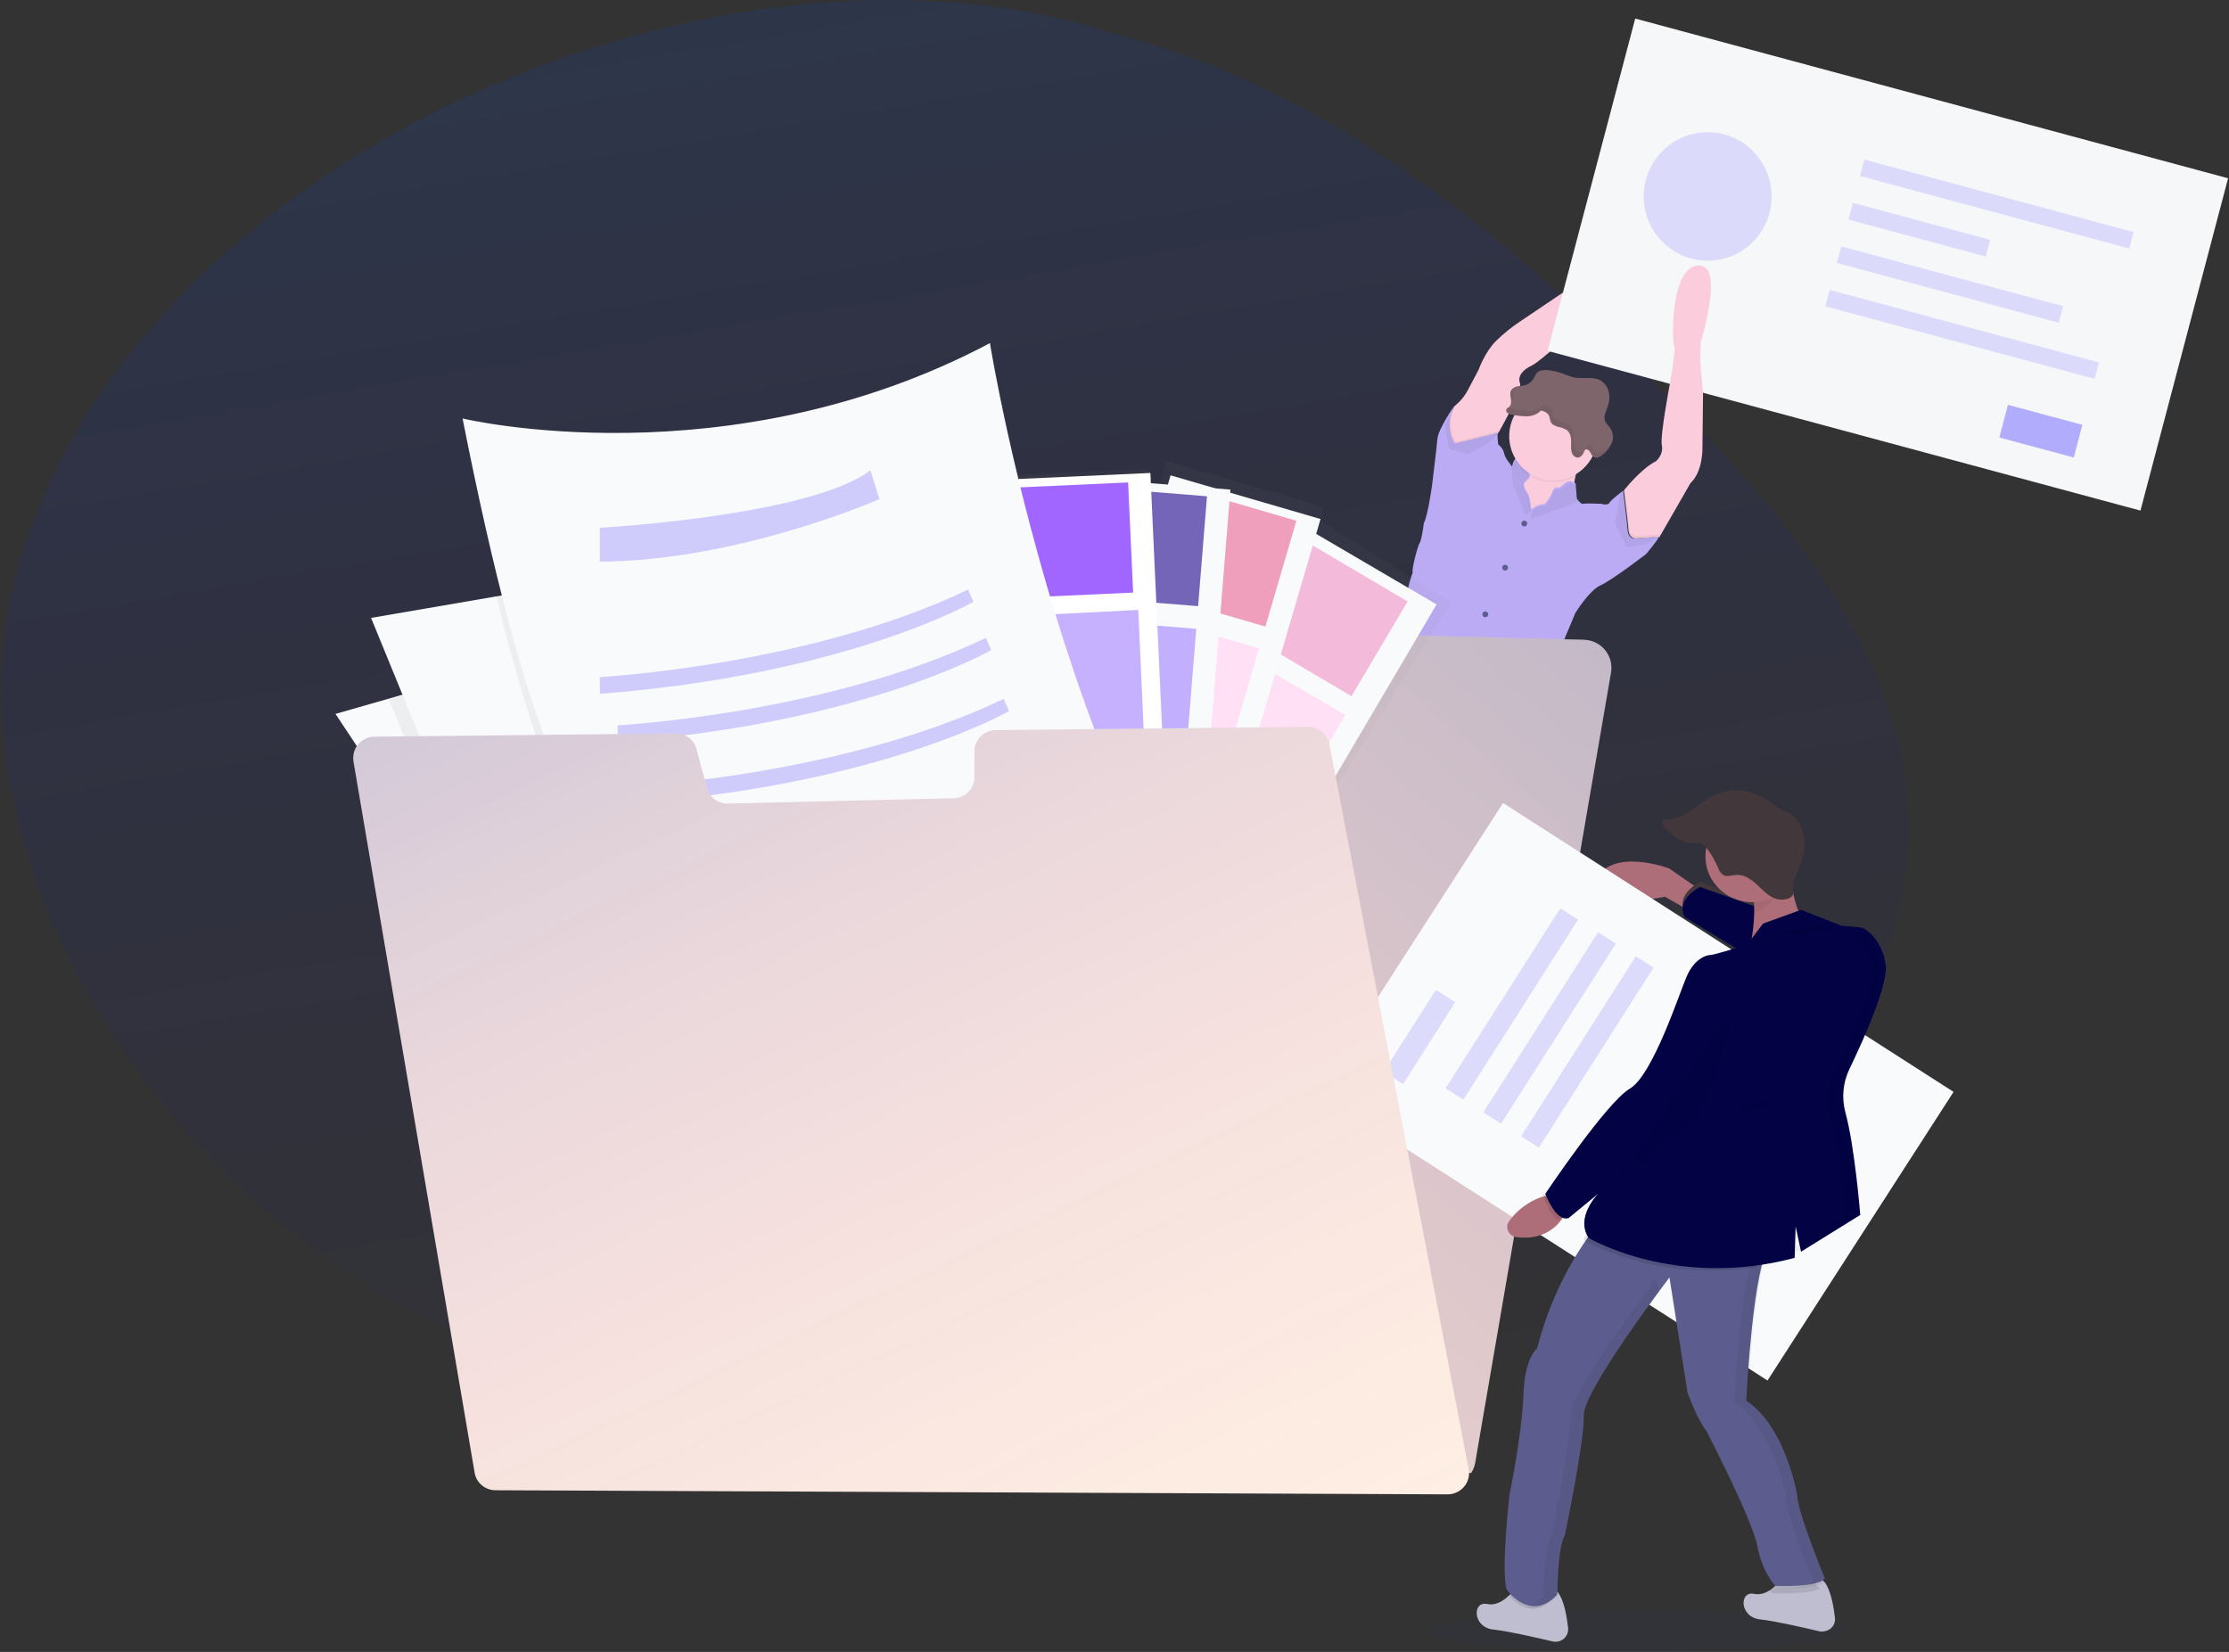 <?xml version="1.0" encoding="UTF-8"?>
<svg width="877px" height="650px" viewBox="0 0 877 650" version="1.1" xmlns="http://www.w3.org/2000/svg" xmlns:xlink="http://www.w3.org/1999/xlink">
    <rect x="0" y="0" width="877" height="650" fill="#333333" stroke="none"/>
    <!-- Generator: Sketch 52.5 (67469) - http://www.bohemiancoding.com/sketch -->
    <title>Illustration</title>
    <desc>Created with Sketch.</desc>
    <defs>
        <linearGradient x1="39.106%" y1="-0.231%" x2="60.338%" y2="100.511%" id="linearGradient-1">
            <stop stop-color="#005AFF" offset="0%"></stop>
            <stop stop-color="#0057FF" stop-opacity="0.984" offset="1.576%"></stop>
            <stop stop-color="#0037FF" stop-opacity="0.812" offset="18.78%"></stop>
            <stop stop-color="#001FFF" stop-opacity="0.633" offset="36.74%"></stop>
            <stop stop-color="#000EFF" stop-opacity="0.444" offset="55.56%"></stop>
            <stop stop-color="#0003FF" stop-opacity="0.242" offset="75.81%"></stop>
            <stop stop-color="#0000FF" stop-opacity="0" offset="100%"></stop>
        </linearGradient>
        <linearGradient x1="52.01%" y1="99.046%" x2="52.01%" y2="-1.983%" id="linearGradient-2">
            <stop stop-color="#808080" stop-opacity="0.25" offset="0%"></stop>
            <stop stop-color="#808080" stop-opacity="0.12" offset="54%"></stop>
            <stop stop-color="#808080" stop-opacity="0.1" offset="100%"></stop>
        </linearGradient>
        <linearGradient x1="97.736%" y1="7.163%" x2="2.961%" y2="96.886%" id="linearGradient-3">
            <stop stop-color="#1C1CA2" offset="0%"></stop>
            <stop stop-color="#4B27A4" stop-opacity="0.862" offset="19.76%"></stop>
            <stop stop-color="#8736A5" stop-opacity="0.668" offset="47.39%"></stop>
            <stop stop-color="#B240A7" stop-opacity="0.503" offset="70.95%"></stop>
            <stop stop-color="#CD47A8" stop-opacity="0.375" offset="89.23%"></stop>
            <stop stop-color="#D749A8" stop-opacity="0.3" offset="100%"></stop>
        </linearGradient>
        <linearGradient x1="16.394%" y1="91.966%" x2="83.613%" y2="8.019%" id="linearGradient-4">
            <stop stop-color="#808080" stop-opacity="0.25" offset="0%"></stop>
            <stop stop-color="#808080" stop-opacity="0.12" offset="54%"></stop>
            <stop stop-color="#808080" stop-opacity="0.1" offset="100%"></stop>
        </linearGradient>
        <linearGradient x1="25.644%" y1="95.873%" x2="74.428%" y2="4.117%" id="linearGradient-5">
            <stop stop-color="#808080" stop-opacity="0.25" offset="0%"></stop>
            <stop stop-color="#808080" stop-opacity="0.12" offset="54%"></stop>
            <stop stop-color="#808080" stop-opacity="0.1" offset="100%"></stop>
        </linearGradient>
        <linearGradient x1="39.6%" y1="98.805%" x2="60.383%" y2="1.218%" id="linearGradient-6">
            <stop stop-color="#808080" stop-opacity="0.25" offset="0%"></stop>
            <stop stop-color="#808080" stop-opacity="0.12" offset="54%"></stop>
            <stop stop-color="#808080" stop-opacity="0.1" offset="100%"></stop>
        </linearGradient>
        <linearGradient x1="56.479%" y1="99.309%" x2="43.554%" y2="0.687%" id="linearGradient-7">
            <stop stop-color="#808080" stop-opacity="0.25" offset="0%"></stop>
            <stop stop-color="#808080" stop-opacity="0.12" offset="54%"></stop>
            <stop stop-color="#808080" stop-opacity="0.1" offset="100%"></stop>
        </linearGradient>
        <linearGradient x1="10.514%" y1="-6.262%" x2="88.796%" y2="107.185%" id="linearGradient-8">
            <stop stop-color="#1C1CA2" offset="0%"></stop>
            <stop stop-color="#4827A3" stop-opacity="0.865" offset="15.88%"></stop>
            <stop stop-color="#7B33A5" stop-opacity="0.69" offset="36.45%"></stop>
            <stop stop-color="#A33CA6" stop-opacity="0.525" offset="55.83%"></stop>
            <stop stop-color="#BF43A7" stop-opacity="0.376" offset="73.47%"></stop>
            <stop stop-color="#D148A8" stop-opacity="0.245" offset="88.76%"></stop>
            <stop stop-color="#D749A8" stop-opacity="0.15" offset="100%"></stop>
        </linearGradient>
    </defs>
    <g id="rv2" stroke="none" stroke-width="1" fill="none" fill-rule="evenodd">
        <g id="Home-(1920px)-[XL-/-21.5&quot;-Monitor]" transform="translate(-930, -2234)">
            <g id="About" transform="translate(66, 2234)">
                <g id="Illustration" transform="translate(864, 0)">
                    <g id="Group" opacity="0.12" fill="url(#linearGradient-1)">
                        <path d="M438.408,13.309 C525.294,35.221 598.931,97.711 660.376,160.201 C716.376,217.172 769.856,285.586 744.417,369.095 C719.139,452.036 633.23,515.256 559.186,552.993 C481.567,592.597 397.607,599.495 314.298,575.311 C231.802,551.37 151.175,522.722 90.461,463.398 C30.235,404.56 -18.938,309.121 8.209,219.688 C56.975,59.325 286.339,-36.682 438.408,13.309 Z" id="Path"></path>
                    </g>
                    <g id="Group" transform="translate(547, 7)">
                        <path d="M52.487,171.433 C52.487,171.433 50.621,183.585 46.078,185.38 C41.535,187.174 52.487,200.386 52.487,200.386 L73.661,198.103 L73.823,193.617 C73.823,193.617 69.361,184.89 75.445,173.717 C81.53,162.544 52.487,171.433 52.487,171.433 Z" id="Path" fill="#FBCDDC"></path>
                        <path d="M103.19,88.897 C98.971,105.617 83.72,110.999 83.72,110.999 C83.72,110.999 73.742,119.318 72.444,121.765 C71.065,124.293 58.896,135.304 55.651,136.853 C52.406,138.403 49.972,140.768 51.027,143.785 C52,146.558 43.969,160.831 42.752,162.951 L42.59,163.196 L39.994,166.295 L30.827,171.596 L23.039,169.558 L21.579,160.342 L25.23,152.838 C27.501,151.044 29.367,148.76 30.665,146.232 C33.099,141.665 34.721,138.566 34.721,138.566 C34.721,138.566 37.236,131.47 41.617,127.148 C44.618,124.212 47.863,121.602 51.351,119.318 L69.604,107.003 C69.604,107.003 73.661,103.578 76.581,102.599 C79.501,101.62 107.408,72.097 103.19,88.897 Z" id="Path" fill="#FBCDDC"></path>
                        <g transform="translate(0, 152.512)">
                            <g>
                                <path d="M105.705,51.544 C105.705,51.626 105.623,51.707 105.623,51.789 C105.299,53.012 100.675,58.477 100.675,58.477 C100.675,58.477 87.208,68.834 82.746,70.792 C78.366,72.668 72.849,81.639 72.849,81.639 L67.576,94.199 C67.576,94.199 57.436,102.844 56.462,105.046 C55.813,106.514 56.057,109.124 56.219,110.592 C56.219,111.244 56.381,111.733 56.381,111.733 L53.461,115.159 L51.108,117.932 L47.782,121.765 L42.022,121.276 L24.094,119.4 L20.605,117.687 L1.055,107.982 C1.055,107.982 1.055,107.329 0.892,106.269 C0.892,105.78 0.811,105.29 0.73,104.72 C0.568,103.007 0.406,100.805 0.162,99.011 C-0.243,95.177 2.271,88.49 2.271,88.49 L6.896,75.033 C6.247,72.586 8.843,65.735 8.843,65.735 C8.275,64.756 10.871,54.97 11.601,54.072 C12.331,53.094 13.223,46.243 13.223,46.243 C14.683,43.796 16.387,31.889 16.387,31.889 C16.387,31.889 18.253,16.719 18.577,12.968 C18.983,9.216 24.986,0.408 25.148,0.163 C21.011,8.971 25.392,14.925 25.392,14.925 L30.016,13.865 L42.428,10.766 C41.86,11.173 42.509,15.414 42.509,15.414 C43.645,16.23 44.456,17.453 44.78,18.758 C45.024,20.634 47.458,23.488 47.863,23.978 L47.944,24.059 C48.188,22.184 49.161,20.552 50.702,19.574 L53.785,23.325 L55.002,27.893 C55.002,27.893 54.759,28.545 53.136,29.932 C51.514,31.318 54.11,34.58 54.11,34.58 C55.002,35.885 55.489,40.942 55.489,40.942 C57.517,38.984 60.843,38.74 60.843,38.74 C62.141,37.272 63.114,35.641 63.845,33.846 C64.007,32.786 65.061,32.052 66.116,32.297 C66.278,32.297 66.441,32.378 66.522,32.46 C67.414,31.563 68.469,30.747 69.523,30.095 C71.065,29.198 72.93,30.747 72.93,30.747 L73.417,36.701 C73.417,36.701 73.579,36.945 73.823,37.272 C74.391,37.924 75.364,38.984 75.851,38.74 C76.662,38.413 83.152,38.74 83.152,38.74 C83.152,38.74 85.424,39.555 86.235,38.332 C86.965,37.027 91.589,33.602 91.589,33.602 C91.589,33.602 93.13,45.591 93.374,48.934 C93.536,52.278 95.97,52.441 95.97,52.441 L105.705,51.544 Z" id="Path" fill="#BBABF4"></path>
                                <ellipse id="Oval" fill="#5C5C8E" cx="52.731" cy="46.488" rx="1.136" ry="1.142"></ellipse>
                                <ellipse id="Oval" fill="#5C5C8E" cx="45.186" cy="63.859" rx="1.136" ry="1.142"></ellipse>
                                <ellipse id="Oval" fill="#5C5C8E" cx="30.503" cy="100.886" rx="1.136" ry="1.142"></ellipse>
                                <ellipse id="Oval" fill="#5C5C8E" cx="37.398" cy="82.21" rx="1.136" ry="1.142"></ellipse>
                            </g>
                            <path d="M74.147,37.843 C68.469,39.882 55.245,44.775 55.164,44.775 L55.732,41.676 C57.76,39.718 61.086,39.474 61.086,39.474 C62.384,38.006 63.358,36.375 64.088,34.58 C64.25,33.52 65.305,32.786 66.359,33.031 C66.522,33.031 66.684,33.112 66.765,33.194 C67.657,32.297 68.712,31.481 69.767,30.829 C71.308,29.932 73.174,31.481 73.174,31.481 L73.661,37.435 C73.742,37.272 73.904,37.516 74.147,37.843 Z" id="Path" fill="#000000" opacity="0.05"></path>
                            <path d="M53.947,34.907 C54.84,36.211 55.327,41.268 55.327,41.268 L53.217,43.144 L48.269,31.073 L47.701,24.712 L47.62,24.386 L47.701,24.467 C47.944,22.591 48.918,20.96 50.459,19.982 L53.542,23.733 L54.759,28.3 C54.759,28.3 54.515,28.953 52.893,30.339 C51.27,31.726 53.947,34.907 53.947,34.907 Z" id="Path" fill="#000000" opacity="0.05"></path>
                        </g>
                        <path d="M81.53,164.419 C82.016,174.043 74.715,182.281 65.061,182.77 C55.489,183.259 47.295,175.919 46.809,166.214 C46.322,156.59 53.623,148.353 63.196,147.863 C72.687,147.292 80.881,154.551 81.448,164.093 C81.53,164.175 81.53,164.338 81.53,164.419 Z" id="Path" fill="#000000" opacity="0.05"></path>
                        <path d="M81.53,163.604 C82.016,173.228 74.715,181.465 65.143,182.036 C55.57,182.525 47.376,175.185 46.809,165.561 C46.322,155.938 53.623,147.7 63.196,147.129 C63.196,147.129 63.196,147.129 63.196,147.129 C72.687,146.558 80.881,153.899 81.448,163.441 C81.53,163.522 81.53,163.522 81.53,163.604 Z" id="Path" fill="#FBCDDC"></path>
                        <polygon id="Rectangle" fill="#F6F7F9" transform="translate(195.769, 97.106) rotate(-75.073) translate(-195.769, -97.106) " points="128.472 -23.503 263.706 -23.869 263.066 217.716 127.832 218.082"></polygon>
                        <g opacity="0.2" transform="translate(98.16, 43.225)" fill="#6C63FF" id="Oval">
                            <ellipse transform="translate(26.724, 27.081) rotate(-3.084) translate(-26.724, -27.081) " cx="26.724" cy="27.081" rx="25.15" ry="25.284"></ellipse>
                        </g>
                        <g opacity="0.2" transform="translate(184.151, 55.459)" fill="#6C63FF" id="Rectangle">
                            <polygon transform="translate(54.491, 17.832) rotate(-75.073) translate(-54.491, -17.832) " points="51.299 -37.012 57.965 -37.031 57.683 72.675 51.017 72.694"></polygon>
                        </g>
                        <g opacity="0.2" transform="translate(180.095, 72.586)" fill="#6C63FF" id="Rectangle">
                            <polygon transform="translate(28.064, 10.804) rotate(-75.073) translate(-28.064, -10.804) " points="24.74 -17.137 31.534 -17.155 31.388 38.744 24.594 38.763"></polygon>
                        </g>
                        <g opacity="0.2" transform="translate(175.228, 89.713)" fill="#6C63FF" id="Rectangle">
                            <polygon transform="translate(44.986, 15.258) rotate(-75.073) translate(-44.986, -15.258) " points="41.747 -29.928 48.459 -29.947 48.225 60.444 41.513 60.463"></polygon>
                        </g>
                        <g opacity="0.2" transform="translate(170.36, 106.84)" fill="#6C63FF" id="Rectangle">
                            <polygon transform="translate(54.643, 17.731) rotate(-75.073) translate(-54.643, -17.731) " points="51.451 -37.112 58.117 -37.131 57.835 72.575 51.168 72.594"></polygon>
                        </g>
                        <g opacity="0.5" transform="translate(239.316, 151.697)" fill="#6C63FF" id="Rectangle">
                            <polygon transform="translate(16.666, 10.962) rotate(-75.073) translate(-16.666, -10.962) " points="10.058 -4.18 23.354 -4.216 23.274 26.103 9.978 26.139"></polygon>
                        </g>
                        <path d="M120.956,97.461 C109.923,98.521 110.896,128.045 111.708,129.268 C112.438,130.492 110.004,144.03 110.004,144.03 C110.004,144.03 106.11,164.419 106.84,168.171 C107.652,171.923 104.488,174.533 104.488,174.533 C99.701,176.816 93.86,183.585 92.319,185.461 L91.913,185.951 L91.832,186.032 C91.832,186.032 91.913,186.032 91.913,186.032 C91.913,186.032 93.455,198.021 93.698,201.365 C93.86,204.709 96.294,204.872 96.294,204.872 L105.786,204.219 C105.786,204.301 105.705,204.383 105.705,204.464 C105.705,204.464 105.705,204.546 105.705,204.546 L105.786,204.546 L118.117,183.096 C123.146,178.447 122.822,169.068 122.822,169.068 L123.065,147.619 L121.929,134.977 L122.173,127.8 C122.092,127.474 131.989,96.401 120.956,97.461 Z" id="Path" fill="#FBCDDC"></path>
                        <path d="M62.465,156.672 C62.79,157.487 62.79,158.303 63.114,159.037 C63.682,160.178 64.899,160.668 66.116,160.994 C67.333,161.157 68.469,161.647 69.523,162.299 C71.146,163.604 71.227,166.051 71.146,168.171 C71.065,169.231 71.146,170.21 71.47,171.27 C71.795,172.249 72.687,172.983 73.742,173.065 C74.959,172.983 75.77,171.923 76.175,170.781 C76.257,170.455 76.419,170.21 76.662,169.965 C77.23,169.558 78.122,170.047 78.528,170.699 C78.853,171.352 79.177,172.004 79.664,172.575 C80.232,173.065 81.043,173.146 81.773,172.983 C82.503,172.738 83.152,172.331 83.72,171.841 C85.261,170.618 86.478,168.987 87.208,167.192 C87.938,165.317 87.695,163.278 86.64,161.565 C85.991,160.586 85.018,159.852 84.531,158.71 C83.801,156.835 84.937,154.796 85.586,152.838 C86.235,151.044 86.397,149.168 85.991,147.292 C85.586,145.417 84.45,143.867 82.909,142.807 C79.745,140.931 75.689,142.236 72.119,141.502 C70.821,141.176 69.604,140.686 68.388,140.197 C66.522,139.463 64.656,138.974 62.709,138.729 C60.762,138.484 58.49,138.484 57.355,140.115 C57.03,140.605 56.787,141.176 56.543,141.747 C55.813,143.051 54.678,144.03 53.217,144.519 C52.163,144.846 51.108,144.846 50.053,145.009 C48.999,145.172 48.025,145.743 47.458,146.722 C46.971,147.7 47.295,148.842 47.458,149.984 C47.62,151.126 47.62,152.349 46.809,153.083 C46.403,153.409 45.835,153.572 45.673,154.062 C45.429,154.633 45.673,155.203 46.16,155.53 C46.646,155.856 47.133,156.019 47.701,156.101 C49.729,156.59 51.838,156.835 53.866,156.835 C55.976,156.753 58.004,155.938 59.464,154.388 C59.302,154.551 58.49,154.551 58.328,154.551 C59.869,154.469 61.816,155.122 62.465,156.672 Z" id="Path" fill="#7E646B"></path>
                        <g opacity="0.05" transform="translate(45.429, 145.172)" fill="#000000" id="Path">
                            <path d="M39.345,24.63 C38.777,25.12 38.128,25.527 37.398,25.772 C36.668,26.017 35.857,25.854 35.289,25.364 C34.802,24.793 34.397,24.141 34.153,23.488 C33.748,22.836 32.855,22.347 32.287,22.754 C32.044,22.999 31.882,23.244 31.801,23.57 C31.395,24.63 30.503,25.772 29.367,25.854 C28.312,25.772 27.42,25.12 27.095,24.059 C26.771,23.081 26.69,22.02 26.771,20.96 C26.852,18.84 26.771,16.475 25.148,15.088 C24.094,14.436 22.958,13.946 21.741,13.783 C20.524,13.457 19.308,12.886 18.74,11.826 C18.415,11.01 18.415,10.195 18.091,9.461 C17.523,8.237 16.144,7.585 14.846,7.34 C13.385,8.727 11.438,9.461 9.492,9.542 C7.382,9.542 5.273,9.298 3.326,8.808 C2.758,8.727 2.19,8.564 1.785,8.237 C1.704,8.156 1.622,8.074 1.541,7.993 C1.217,8.156 0.892,8.4 0.649,8.727 C0.406,9.298 0.649,9.868 1.136,10.195 C1.622,10.521 2.109,10.684 2.677,10.766 C4.705,11.255 6.814,11.5 8.843,11.5 C10.789,11.418 12.736,10.684 14.197,9.298 C15.495,9.542 16.874,10.195 17.442,11.418 C17.766,12.234 17.766,13.049 18.091,13.783 C18.659,14.925 19.875,15.414 21.092,15.741 C22.309,15.904 23.445,16.393 24.499,17.045 C26.122,18.35 26.203,20.797 26.122,22.918 C26.041,23.978 26.122,24.957 26.446,26.017 C26.771,26.995 27.663,27.729 28.718,27.811 C29.935,27.729 30.746,26.669 31.152,25.527 C31.233,25.201 31.395,24.957 31.638,24.712 C32.206,24.304 33.099,24.793 33.504,25.446 C33.829,26.098 34.153,26.751 34.64,27.322 C35.208,27.811 36.019,27.893 36.749,27.729 C37.479,27.485 38.128,27.077 38.696,26.588 C40.237,25.364 41.454,23.733 42.184,21.939 C42.347,21.613 42.428,21.205 42.509,20.879 C41.617,22.265 40.643,23.57 39.345,24.63 Z"></path>
                            <path d="M40.075,8.727 C40.237,8.319 40.4,7.993 40.481,7.585 C40.643,7.177 40.643,7.014 40.724,6.688 C40.481,7.34 40.237,7.993 40.075,8.727 Z"></path>
                            <path d="M2.353,5.627 C3.083,4.893 3.083,3.67 2.92,2.61 C2.758,2.039 2.677,1.386 2.677,0.734 C2.515,0.897 2.353,1.142 2.271,1.305 C1.785,2.284 2.109,3.425 2.271,4.567 C2.271,4.975 2.353,5.301 2.353,5.627 Z"></path>
                        </g>
                        <path d="M30.503,165.643 L42.915,162.462 C42.752,162.625 42.752,162.788 42.752,163.033 L42.59,163.278 L39.994,166.377 L30.827,171.678 L23.039,169.639 L21.579,160.423 L25.23,152.92 C21.822,161.157 25.879,166.703 25.879,166.703 L30.503,165.643 Z" id="Path" fill="#000000" opacity="0.05"></path>
                        <path d="M106.11,203.241 C106.11,203.322 106.029,203.404 106.029,203.485 C105.948,203.812 105.786,204.056 105.623,204.301 L100.675,207.074 L92.968,208.297 L88.425,198.755 L90.534,187.908 L91.913,185.869 L92.319,185.38 C92.562,187.337 93.86,197.369 94.023,200.386 C94.104,203.73 96.619,203.893 96.619,203.893 L106.11,203.241 Z" id="Path" fill="#000000" opacity="0.05"></path>
                    </g>
                    <path d="M653.6,136.833 C653.7,136.583 653.9,136.25 654,136 C653.6,136.667 653.3,137.333 653,138 C653.2,137.583 653.4,137.25 653.6,136.833 Z" id="Path" fill="url(#linearGradient-2)"></path>
                    <path d="M584.914,439.565 C584.581,443.109 575.613,441.74 575.613,441.74 C560.664,443.754 563.156,429.575 563.156,429.575 L563.156,428.85 L563.654,415.638 L563.82,411.932 C563.82,411.932 580.263,404.682 579.848,406.212 C579.682,406.776 580.014,408.146 580.512,409.676 C581.343,412.174 582.505,414.993 582.505,414.993 C582.505,414.993 582.588,420.874 582.09,422.566 C581.592,424.258 584.664,428.931 584.664,428.931 C584.664,428.931 584.664,429.253 584.747,429.736 C584.997,432.878 585.08,436.181 584.914,439.565 Z" id="Path" fill="#B77983"></path>
                    <path d="M611.422,443.74 C611.422,443.74 602.42,445.107 602.087,441.57 C601.92,438.274 602.003,434.898 602.253,431.603 C602.253,431.12 602.253,430.799 602.253,430.799 C602.253,430.799 605.338,426.217 604.837,424.449 C604.337,422.761 604.421,416.893 604.421,416.893 C604.421,416.893 604.754,416.17 605.171,415.125 C606.088,412.874 607.421,409.257 607.088,408.212 C606.755,406.685 623.176,413.919 623.176,413.919 L623.342,418.018 L623.842,430.799 L623.842,431.522 C623.842,431.603 626.343,445.75 611.422,443.74 Z" id="Path" fill="#B77983"></path>
                    <path d="M668.575,191.722 L668.375,191.722 C668.775,190.722 668.575,191.722 668.575,191.722 Z" id="Path"></path>
                    <path d="M582,408.915 C575.803,416.633 569.02,416.545 565,415.493 L565.167,411.458 C565.167,411.458 581.749,403.565 581.33,405.231 C581.163,405.757 581.498,407.248 582,408.915 Z" id="Path" fill="#000000" opacity="0.05"></path>
                    <path d="M623,418.39 C612.596,425.008 606.404,417.212 605,415.036 C605.908,412.497 607.229,408.417 606.899,407.239 C606.486,405.516 622.835,413.676 622.835,413.676 L623,418.39 Z" id="Path" fill="#000000" opacity="0.05"></path>
                    <path d="M612,359 C612,359 623.286,354.501 625.731,356.522 C628.27,358.609 612,359 612,359 Z" id="Path" fill="#000000" opacity="0.05"></path>
                    <path d="M619.314,361 C619.314,361 617.93,361.774 620.975,362.781 C624.019,363.787 619.314,361 619.314,361 Z" id="Path" fill="#000000" opacity="0.05"></path>
                    <path d="M561.01,346.12 C560.659,346.201 569.768,351.793 578,347.174 C578,347.174 563.112,345.553 561.01,346.12 Z" id="Path" fill="#000000" opacity="0.05"></path>
                    <path d="M574,357 C574,357 571.984,361.323 567.952,361.941 C563.92,362.635 574,357 574,357 Z" id="Path" fill="#000000" opacity="0.05"></path>
                    <path d="M607,365 C607,365 616.59,383.265 614.77,387.539 C612.95,391.812 607,365 607,365 Z" id="Path" fill="#000000" opacity="0.05"></path>
                    <path d="M585,436.902 C585,438.059 585,439.217 584.917,440.085 C584.584,444.328 575.592,442.688 575.592,442.688 C567.35,444.039 564.353,439.409 563.437,435.07 C563.104,433.623 562.938,432.176 563.021,430.73 C563.021,429.862 563.104,428.994 563.188,428.126 L563.188,427.258 C564.936,426.679 566.851,427.065 568.349,428.512 C572.013,431.983 576.841,429.283 576.841,429.283 C576.841,429.283 580.421,429.669 581.753,431.019 C582.502,431.791 583.834,429.958 584.75,428.126 C584.833,429.283 584.917,431.308 584.917,433.527 C585,434.78 585,435.841 585,436.902 Z" id="Path" fill="#000000" opacity="0.05"></path>
                    <path d="M569,436.345 C569,436.345 566.699,438.411 562.403,435.205 C562.096,434.137 561.943,433.068 562.02,432 C564.244,433.567 568.31,436.345 569,436.345 Z" id="Path" fill="#000000" opacity="0.05"></path>
                    <path d="M584,436.629 C583.375,437.23 582.5,437.08 582.062,436.329 C582.062,436.329 582,436.254 582,436.254 C582.75,435.578 583.375,434.826 584,434 C584,434.977 584,435.803 584,436.629 Z" id="Path" fill="#000000" opacity="0.05"></path>
                    <path d="M602,437.902 C602,439.059 602,440.217 602.083,441.085 C602.416,445.328 611.394,443.688 611.394,443.688 C619.624,445.039 622.617,440.409 623.531,436.07 C624.03,433.755 624.113,431.44 623.864,429.126 L623.864,428.258 C622.118,427.679 620.206,428.065 618.71,429.512 C615.052,432.983 610.23,430.283 610.23,430.283 C610.23,430.283 606.655,430.669 605.325,432.019 C604.577,432.791 603.247,430.958 602.333,429.126 C602.249,430.283 602.166,432.308 602.083,434.527 C602.083,435.684 602,436.841 602,437.902 Z" id="Path" fill="#000000" opacity="0.05"></path>
                    <path d="M617,438.345 C617,438.345 619.283,440.411 623.543,437.205 C623.848,436.137 624,435.068 624,434 C621.793,435.567 617.761,438.345 617,438.345 Z" id="Path" fill="#000000" opacity="0.05"></path>
                    <path d="M602,439.629 C602.625,440.23 603.5,440.08 603.938,439.329 C603.938,439.329 604,439.254 604,439.254 C603.25,438.578 602.625,437.826 602,437 C602.062,437.901 602,438.803 602,439.629 Z" id="Path" fill="#000000" opacity="0.05"></path>
                    <path d="M214.531,580 C212.583,577.654 211.69,574.661 212.096,571.587 L247.559,282.484 L250.48,258.459 C251.129,252.959 255.836,248.753 261.435,248.753 L365.308,248.025 C371.475,248.025 376.344,243.009 376.344,236.862 C376.344,236.781 376.344,236.7 376.344,236.619 L376.344,235.486 C376.101,229.339 380.97,224.243 387.056,224 C387.218,224 387.299,224 387.462,224 L496.609,224 C502.695,224 507.726,228.934 507.726,235.082 C507.726,235.567 507.726,236.053 507.645,236.538 C506.834,242.605 511.135,248.186 517.221,248.995 C517.627,249.076 518.032,249.076 518.438,249.076 L623.203,251.746 C629.37,251.907 634.158,257.003 633.996,263.07 C633.996,263.636 633.915,264.122 633.834,264.688 L581.411,569.727 L580.437,575.47 C580.193,576.926 579.625,578.382 578.814,579.596 L214.531,580 Z" id="Path" fill="#EDE0D1"></path>
                    <path d="M214.531,580 C212.583,577.654 211.69,574.661 212.096,571.587 L247.559,282.484 L250.48,258.459 C251.129,252.959 255.836,248.753 261.435,248.753 L365.308,248.025 C371.475,248.025 376.344,243.009 376.344,236.862 C376.344,236.781 376.344,236.7 376.344,236.619 L376.344,235.486 C376.101,229.339 380.97,224.243 387.056,224 C387.218,224 387.299,224 387.462,224 L496.609,224 C502.695,224 507.726,228.934 507.726,235.082 C507.726,235.567 507.726,236.053 507.645,236.538 C506.834,242.605 511.135,248.186 517.221,248.995 C517.627,249.076 518.032,249.076 518.438,249.076 L623.203,251.746 C629.37,251.907 634.158,257.003 633.996,263.07 C633.996,263.636 633.915,264.122 633.834,264.688 L581.411,569.727 L580.437,575.47 C580.193,576.926 579.625,578.382 578.814,579.596 L214.531,580 Z" id="Path" fill="url(#linearGradient-3)" opacity="0.2"></path>
                    <g id="Group" opacity="0.5" transform="translate(405, 203)" fill="url(#linearGradient-4)">
                        <polygon id="Path" points="0.403 177.822 111.607 0.161 165.919 34.178 54.716 211.839"></polygon>
                    </g>
                    <polygon id="Rectangle" fill="#F9FAFB" transform="translate(485.894, 312.017) rotate(-59.571) translate(-485.894, -312.017) " points="381.751 281.189 589.967 281.423 590.036 342.845 381.821 342.61"></polygon>
                    <polygon id="Rectangle" fill="#F4BAD9" transform="translate(524.103, 244.272) rotate(-59.409) translate(-524.103, -244.272) " points="502.414 222.557 545.742 222.606 545.791 265.987 502.463 265.938"></polygon>
                    <polygon id="Rectangle" fill="#FFE0F5" transform="translate(499.583, 289.056) rotate(-59.571) translate(-499.583, -289.056) " points="477.853 267.299 521.265 267.348 521.314 310.814 477.902 310.765"></polygon>
                    <polygon id="Rectangle" fill="#F7B643" opacity="0.3" transform="translate(485.105, 313.31) rotate(-59.571) translate(-485.105, -313.31) " points="463.374 291.552 506.786 291.601 506.835 335.068 463.423 335.019"></polygon>
                    <g id="Group" opacity="0.5" transform="translate(399, 181)" fill="url(#linearGradient-5)">
                        <polygon id="Path" points="0.651 204.225 59.78 0.246 121.837 18.529 62.789 222.508"></polygon>
                    </g>
                    <polygon id="Rectangle" fill="#F9FAFB" transform="translate(460.914, 295.144) rotate(-73.711) translate(-460.914, -295.144) " points="357.199 264.347 564.587 264.491 564.63 325.941 357.242 325.797"></polygon>
                    <polygon id="Rectangle" fill="#EF9EBC" transform="translate(483.091, 219.645) rotate(-73.711) translate(-483.091, -219.645) " points="461.381 197.887 504.772 197.917 504.802 241.403 461.411 241.373"></polygon>
                    <polygon id="Rectangle" fill="#FFE0F5" transform="translate(468.425, 269.881) rotate(-73.711) translate(-468.425, -269.881) " points="446.714 248.123 490.105 248.154 490.136 291.64 446.744 291.609"></polygon>
                    <polygon id="Rectangle" fill="#F97878" opacity="0.3" transform="translate(453.67, 310.457) rotate(-73.711) translate(-453.67, -310.457) " points="431.959 288.699 475.351 288.729 475.381 332.215 431.989 332.185"></polygon>
                    <g id="Group" opacity="0.5" transform="translate(400, 187)" fill="url(#linearGradient-6)">
                        <polygon id="Path" points="0 210.235 16.974 0.487 82 5.684 64.944 215.432"></polygon>
                    </g>
                    <polygon id="Rectangle" fill="#F9FAFB" transform="translate(445.133, 293.53) rotate(-85.4) translate(-445.133, -293.53) " points="341.454 262.779 548.799 262.822 548.812 324.281 341.467 324.239"></polygon>
                    <polygon id="Rectangle" fill="#4833A2" opacity="0.75" transform="translate(451.469, 215.15) rotate(-85.4) translate(-451.469, -215.15) " points="429.774 193.399 473.156 193.408 473.165 236.901 429.783 236.892"></polygon>
                    <polygon id="Rectangle" fill="#8D64FF" opacity="0.5" transform="translate(447.25, 267.311) rotate(-85.4) translate(-447.25, -267.311) " points="425.554 245.56 468.937 245.569 468.946 289.062 425.563 289.053"></polygon>
                    <polygon id="Rectangle" fill="#73B53B" opacity="0.3" transform="translate(439.006, 312.233) rotate(-85.4) translate(-439.006, -312.233) " points="417.311 290.482 460.693 290.491 460.702 333.984 417.32 333.975"></polygon>
                    <g id="Group" opacity="0.5" transform="translate(386, 184)" fill="url(#linearGradient-7)">
                        <polygon id="Path" points="0.413 3.469 66.087 0.565 75.835 209.45 10.161 212.355"></polygon>
                    </g>
                    <polygon id="Rectangle" fill="#FFFFFF" transform="translate(426.656, 291.07) rotate(-2.61) translate(-426.656, -291.07) " points="395.913 187.393 457.374 187.4 457.398 394.746 395.937 394.739"></polygon>
                    <polygon id="Rectangle" fill="#8233FF" opacity="0.75" transform="translate(423.118, 212.492) rotate(-2.61) translate(-423.118, -212.492) " points="401.369 190.798 444.863 190.803 444.868 234.186 401.374 234.181"></polygon>
                    <polygon id="Path" fill="#8D64FF" opacity="0.5" points="404 242.209 447.868 240 450 287.872 406.214 290"></polygon>
                    <polygon id="Rectangle" fill="#6C63FF" opacity="0.3" transform="translate(427.833, 317.019) rotate(-2.61) translate(-427.833, -317.019) " points="406.083 295.325 449.577 295.33 449.583 338.713 406.088 338.708"></polygon>
                    <path d="M417,463.015 L362.139,484.134 L281.97,515 C278.949,509.395 274.459,501.76 268.989,492.663 C249.968,461.39 218.618,412.654 190.616,369.847 C159.104,321.599 132,280.904 132,280.904 L151.593,275.299 L311.931,229 L417,463.015 Z" id="Path" fill="#F9FAFB"></path>
                    <path d="M416,462.356 L361.62,483.408 C331.274,489.723 300.28,492.557 269.286,491.91 C250.431,460.736 219.357,412.154 191.6,369.483 L153,275.153 L311.933,229 L416,462.356 Z" id="Path" fill="#000000" opacity="0.05"></path>
                    <path d="M459,451.325 C459,451.325 373.992,501.679 247.131,490.335 L146,243.133 L194.448,234.809 L362.022,206 L457.127,446.51 L459,451.325 Z" id="Path" fill="#F9FAFB"></path>
                    <path d="M455,443.436 C435.167,444.407 412.271,444.326 389.214,441.575 C364.222,438.662 339.149,432.594 317.623,421.429 C299.645,412.124 284.247,402.011 270.864,389.875 C235.955,358.402 214.349,313.336 195,233.561 L360.916,205 L455,443.436 Z" id="Path" fill="#000000" opacity="0.05"></path>
                    <path d="M519,430.865 C519,430.865 456.251,443.071 392.36,435.553 C367.064,432.643 341.687,426.58 319.901,415.425 C301.704,406.129 286.119,396.024 272.574,383.898 C228.837,344.935 205.827,285.277 182,164.667 C182,164.667 286.364,189.646 389.504,135 C389.422,135.081 424.265,350.108 519,430.865 Z" id="Path" fill="#F9FAFB"></path>
                    <path d="M393,434 C367.659,431.081 342.237,425 320.411,413.811 C302.183,404.486 286.569,394.351 273,382.189 C310.275,379.189 315.67,359 315.67,359 C343.218,402.459 393,434 393,434 Z" id="Path" fill="#000000" opacity="0.1"></path>
                    <path d="M236,207.69 C236,207.69 319.261,202.96 342.477,185 L346,196.385 C346,196.385 291,220.679 236,221 L236,207.69 Z" id="Path" fill="#6C63FF" opacity="0.3"></path>
                    <path d="M236,266.411 C236,266.411 318.513,261.937 380.87,232 L383,236.8 C383,236.8 333.508,265.435 236.082,273 L236,266.411 Z" id="Path" fill="#6C63FF" opacity="0.3"></path>
                    <path d="M243,285.411 C243,285.411 325.513,280.937 387.87,251 L390,255.8 C390,255.8 340.508,284.435 243.082,292 L243,285.411 Z" id="Path" fill="#6C63FF" opacity="0.3"></path>
                    <path d="M250,309.411 C250,309.411 332.513,304.937 394.87,275 L397,279.8 C397,279.8 347.508,308.435 250.082,316 L250.082,309.411 L250,309.411 Z" id="Path" fill="#6C63FF" opacity="0.3"></path>
                    <path d="M260,353.411 C260,353.411 342.513,348.937 404.87,319 L407,323.8 C407,323.8 357.508,352.435 260.082,360 L260.082,353.411 L260,353.411 Z" id="Path" fill="#6C63FF" opacity="0.3"></path>
                    <ellipse id="Oval" fill="#0000FF" opacity="0.03" cx="645" cy="642" rx="82" ry="8"></ellipse>
                    <path d="M671,351.609 L656.733,341.716 C656.733,341.716 634.103,333.164 627.79,346.411 C621.476,359.742 655.093,352.867 655.093,352.867 L669.36,361 L671,351.609 Z" id="Path" fill="#AE6E79"></path>
                    <polygon id="Rectangle" fill="#F9FAFB" transform="translate(643.4, 429.588) rotate(-57.263) translate(-643.4, -429.588) " points="575.719 324.225 710.835 324.383 711.081 534.951 575.966 534.792"></polygon>
                    <polygon id="Rectangle" fill="#6C63FF" opacity="0.2" transform="translate(558.492, 408.038) rotate(-57.567) translate(-558.492, -408.038) " points="539.378 403.508 577.597 403.552 577.607 412.569 539.388 412.525"></polygon>
                    <polygon id="Rectangle" fill="#6C63FF" opacity="0.2" transform="translate(594.821, 395.046) rotate(-57.567) translate(-594.821, -395.046) " points="552.824 390.855 636.809 390.953 636.818 399.238 552.834 399.14"></polygon>
                    <polygon id="Rectangle" fill="#6C63FF" opacity="0.2" transform="translate(609.685, 404.484) rotate(-57.567) translate(-609.685, -404.484) " points="567.688 400.292 651.673 400.39 651.682 408.676 567.698 408.578"></polygon>
                    <polygon id="Rectangle" fill="#6C63FF" opacity="0.2" transform="translate(624.535, 413.924) rotate(-57.567) translate(-624.535, -413.924) " points="582.538 409.732 666.522 409.831 666.532 418.116 582.548 418.018"></polygon>
                    <polygon id="Rectangle" fill="#FFFFFF" transform="translate(654.364, 432.775) rotate(-57.567) translate(-654.364, -432.775) " points="612.367 428.583 696.351 428.681 696.361 436.967 612.376 436.868"></polygon>
                    <polygon id="Rectangle" fill="#FFFFFF" transform="translate(669.296, 442.255) rotate(-57.567) translate(-669.296, -442.255) " points="627.299 438.064 711.284 438.162 711.293 446.447 627.309 446.349"></polygon>
                    <path d="M715.899,641.905 C708.921,640.267 698.121,637.81 692.721,637.236 C684.247,636.417 684.247,625.85 690.145,627.161 C693.385,627.816 696.21,626.096 698.121,624.294 C698.702,623.72 699.284,623.147 699.782,622.492 C700.447,621.673 701.444,621.099 702.524,620.853 C705.681,620.198 712.41,619.133 716.398,621.263 C717.312,621.836 718.142,622.656 718.641,623.639 C720.468,626.915 721.465,632.24 721.964,636.581 C722.296,639.284 720.302,641.66 717.561,641.905 C717.062,642.069 716.481,641.987 715.899,641.905 Z" id="Path" fill="#BEBED0"></path>
                    <path d="M610.912,645.884 C603.93,644.248 593.209,641.793 587.724,641.22 C579.246,640.401 579.246,629.845 585.147,631.154 C589.053,631.972 592.378,629.19 594.289,627.226 C594.539,626.98 594.705,626.735 594.871,626.489 C595.619,625.671 596.533,625.098 597.614,624.853 C600.772,624.198 607.504,623.134 611.494,625.262 C612.657,625.916 613.654,627.308 614.402,629.108 C615.815,632.381 616.563,636.882 616.979,640.647 C617.228,643.347 615.234,645.721 612.574,645.966 C611.992,646.048 611.494,645.966 610.912,645.884 Z" id="Path" fill="#BEBED0"></path>
                    <path d="M612,627.905 C601.959,639.636 593.317,627.718 592,625.67 C592.247,625.391 592.412,625.111 592.576,624.832 C593.317,623.901 594.222,623.249 595.292,622.97 C598.42,622.225 605.086,621.015 609.037,623.436 C610.354,624.273 611.342,625.856 612,627.905 Z" id="Path" fill="#000000" opacity="0.1"></path>
                    <path d="M716,625.093 C711.709,627.545 697.296,626.932 697.296,626.932 C696.81,626.523 696.405,626.047 696,625.57 C696.567,625.093 697.134,624.616 697.619,624.072 C698.267,623.391 699.239,622.914 700.291,622.71 C703.368,622.165 709.927,621.279 713.814,623.05 C714.704,623.595 715.514,624.276 716,625.093 Z" id="Path" fill="#000000" opacity="0.1"></path>
                    <path d="M718,621.095 C715.073,624.819 698.486,624.01 698.486,624.01 C698.486,624.01 693.526,619.071 691.412,608.303 C689.298,597.535 671.41,563.125 671.41,563.125 C667.263,557.701 663.929,547.823 663.929,547.823 L656.855,502.646 C656.855,502.646 622.705,547.418 623.112,556.972 C623.518,566.526 615.631,604.255 615.631,604.255 C612.704,609.193 612.704,627.491 612.704,627.491 C601.89,638.745 592.702,625.386 592.702,625.386 C590.588,616.723 593.922,588.062 593.922,588.062 C593.922,588.062 598.882,564.016 599.37,549.119 C599.776,534.221 604.817,530.497 604.817,530.497 C608.72,515.114 615.306,500.541 624.332,487.506 C626.852,483.943 628.478,482 628.478,482 L695.884,489.853 C694.583,492.687 693.607,495.683 692.957,498.759 C688.566,517.543 687.102,551.224 687.102,551.224 C702.47,561.182 707.105,588.062 707.105,588.062 C707.186,595.025 718,621.095 718,621.095 Z" id="Path" fill="#5C5C8E"></path>
                    <g id="Group" opacity="0.05" transform="translate(600, 482)" fill="#000000">
                        <path d="M52.688,26.628 L51.786,21.108 C51.786,21.108 17.317,66.002 17.727,75.581 C18.137,85.161 10.177,122.992 10.177,122.992 C7.222,127.944 7.222,146.291 7.222,146.291 C5.499,148.24 3.201,149.701 0.657,150.432 C3.939,151.325 7.961,150.675 12.31,146.291 C12.31,146.291 12.31,128.025 15.265,122.992 C15.265,122.992 23.226,85.161 22.815,75.581 C22.487,68.112 43.579,38.968 52.688,26.628 Z" id="Path"></path>
                        <path d="M107.674,106.755 C107.674,106.755 103.079,79.722 87.486,69.817 C87.486,69.817 88.963,36.045 93.394,17.211 C94.051,14.126 95.036,11.122 96.349,8.281 L28.314,0.406 C28.314,0.406 28.15,0.568 27.821,0.974 L91.261,8.362 C89.948,11.203 88.963,14.207 88.306,17.292 C83.874,36.126 82.397,69.898 82.397,69.898 C97.908,79.884 102.586,106.837 102.586,106.837 C102.586,113.899 113.501,140.122 113.501,140.122 C111.778,142.313 105.212,142.963 100.124,143.044 C104.146,143.125 116.128,143.206 118.508,140.122 C118.59,139.959 107.674,113.818 107.674,106.755 Z" id="Path"></path>
                    </g>
                    <path d="M616,477.006 C615.508,478.2 614.851,479.315 614.031,480.35 C611.487,483.614 606.236,487.993 596.636,486.799 C594.338,486.48 592.779,484.49 593.026,482.34 C593.108,481.704 593.354,481.067 593.764,480.509 C596.882,476.13 601.313,472.866 606.4,471.035 C608.123,470.478 609.928,470.159 611.733,470 L616,477.006 Z" id="Path" fill="#AE6E79"></path>
                    <path d="M703,359.03 L668.864,347 C668.864,347 659.063,351.892 662.884,358.87 L696.106,379 L703,359.03 Z" id="Path" fill="#42383C"></path>
                    <path d="M703,361.03 L668.864,349 C668.864,349 659.063,353.892 662.884,360.87 L696.023,381 L703,361.03 Z" id="Path" fill="#020245"></path>
                    <path d="M704.496,339.805 C704.496,339.805 704.099,359.146 712.591,365.727 C721.162,372.308 687.83,376 687.83,376 C687.83,376 693.147,356.257 687.83,345.985 C682.512,335.712 704.496,339.805 704.496,339.805 Z" id="Path" fill="#AE6E79"></path>
                    <path d="M694,489.8 C692.711,492.615 691.743,495.591 691.099,498.646 C651.207,504.758 623.403,488.192 623.403,488.192 C623.242,487.951 623.081,487.71 623,487.468 C625.498,483.93 627.11,482 627.11,482 L694,489.8 Z" id="Path" fill="#000000" opacity="0.1"></path>
                    <path d="M615,476.419 C614.586,477.698 614.034,478.891 613.345,480 C610.103,479.318 607.483,471.558 607,470.109 C608.448,469.512 609.966,469.171 611.483,469 L615,476.419 Z" id="Path" fill="#000000" opacity="0.1"></path>
                    <path d="M708.612,358 L693.67,363.417 L687.417,371.664 C687.417,371.664 674.587,375.787 672.882,375.787 C671.177,375.787 666.629,377.404 663.706,384.033 C660.782,390.663 650.388,422.922 641.294,428.339 C632.118,433.675 608,469.734 608,469.734 C608,469.734 612.141,480.972 617.176,479.274 L628.788,469.734 C628.788,469.734 619.612,478.87 625.053,487.116 C625.053,487.116 659.158,507.41 706.094,494.959 L706.5,482.589 L708.612,492.533 L731.917,478.061 C731.917,478.061 729.806,451.381 726.07,437.717 C724.528,431.977 725.096,425.913 727.694,420.577 C733.704,408.046 743.042,387.106 741.905,379.506 C740.525,370.532 735.49,366.651 733.541,365.438 C733.135,365.196 732.567,365.034 732.079,364.953 L724.446,364.225 L708.612,358 Z" id="Path" fill="#020245"></path>
                    <path d="M682,397 C682,397 673.872,435.931 664.867,442.229 C655.862,448.527 631.797,468.647 631,472" id="Path" fill="#000000" opacity="0.05"></path>
                    <path d="M687,371 C687,371 715.705,362.04 724,364.394" id="Path" fill="#000000" opacity="0.1"></path>
                    <g id="Group" opacity="0.05" transform="translate(704, 359)" fill="#000000">
                        <path d="M21.611,62.92 C27.834,50.464 37.505,29.652 36.327,22.098 C34.898,13.179 29.684,9.321 27.666,8.116 C27.245,7.875 26.657,7.714 26.152,7.634 L22.789,7.312 C23.125,7.393 23.461,7.554 23.798,7.714 C25.816,8.92 31.114,12.777 32.459,21.696 C33.636,29.25 23.966,50.062 17.743,62.518 C15.052,67.821 14.464,73.848 16.061,79.554 C19.93,93.054 22.116,119.652 22.116,119.652 L1.345,132.027 L1.85,134.438 L25.984,120.054 C25.984,120.054 23.798,93.536 19.93,79.955 C18.416,74.25 18.92,68.223 21.611,62.92 Z" id="Path"></path>
                        <polygon id="Path" points="14.38 6.429 18.08 6.83 1.934 0.723 0.42 1.205"></polygon>
                    </g>
                    <path d="M679,438 C679,438 691.962,431.958 696.228,433.347 C700.494,434.736 716,433 716,433" id="Path" fill="#000000" opacity="0.05"></path>
                    <path d="M702.529,346.592 C702.038,342.258 704,342.852 704,342.852 C704,342.852 681.438,338.518 686.834,349.396 C688.223,352.371 688.959,355.686 689.122,359 L689.368,359 C695.662,358.915 699.259,351.606 702.529,346.592 Z" id="Path" fill="#000000" opacity="0.05"></path>
                    <ellipse id="Oval" fill="#AE6E79" cx="689.5" cy="337" rx="18.5" ry="18"></ellipse>
                    <path d="M707.365,342.271 C708.992,338.629 710.213,334.738 709.969,330.765 C709.806,326.791 708.016,322.735 704.762,320.5 C703.053,319.341 701.1,318.762 699.392,317.686 C698.008,316.858 696.869,315.782 695.567,314.871 C689.14,310.401 680.759,309.739 673.762,313.216 C670.507,314.871 667.66,317.437 664.568,319.424 C661.476,321.411 657.814,322.984 654.153,322.404 C653.502,324.142 655.048,325.881 656.513,327.123 C659.198,329.44 662.208,331.675 665.707,331.758 C667.09,331.758 668.473,331.51 669.694,332.089 C670.507,332.586 671.24,333.248 671.728,333.993 C673.436,336.228 674.82,338.712 675.959,341.361 C676.284,342.437 676.935,343.43 677.83,344.175 C679.457,345.251 681.491,344.341 683.444,344.258 C686.373,344.175 689.058,345.996 691.255,348.066 C693.452,350.135 695.567,352.453 698.334,353.529 C700.368,354.357 704.517,354.274 705.575,351.791 C705.982,350.88 705.168,348.811 705.331,347.652 C705.819,345.748 706.47,343.927 707.365,342.271 Z" id="Path" fill="#000000" opacity="0.1"></path>
                    <path d="M707.365,342.332 C708.992,338.682 710.213,334.784 709.969,330.803 C709.806,326.822 708.016,322.758 704.762,320.518 C703.053,319.357 701.1,318.777 699.392,317.699 C698.008,316.869 696.869,315.791 695.567,314.879 C689.14,310.4 680.759,309.736 673.762,313.22 C670.507,314.879 667.66,317.367 664.568,319.44 C661.476,321.431 657.814,323.007 654.153,322.426 C653.502,324.168 655.048,325.91 656.513,327.154 C659.198,329.476 662.208,331.715 665.707,331.798 C667.09,331.798 668.473,331.549 669.694,332.13 C670.507,332.628 671.24,333.291 671.728,334.038 C673.436,336.277 674.82,338.765 675.959,341.336 C676.284,342.415 676.935,343.41 677.83,344.156 C679.457,345.234 681.491,344.322 683.444,344.239 C686.373,344.156 689.058,346.064 691.255,348.054 C693.452,350.128 695.567,352.45 698.334,353.528 C700.368,354.358 704.517,354.275 705.575,351.787 C705.982,350.874 705.25,348.801 705.412,347.64 C705.819,345.732 706.47,343.99 707.365,342.332 Z" id="Path" fill="#42383C"></path>
                    <path d="M514.671,286 L391.667,287.295 C387.039,287.376 383.386,291.099 383.386,295.632 L383.386,305.75 C383.386,310.283 379.732,314.006 375.185,314.087 L286.444,316.192 C282.547,316.273 279.137,313.764 278.162,310.04 L274.022,294.742 C273.047,291.018 269.637,288.509 265.821,288.59 L147.283,289.885 C142.655,289.966 138.92,293.69 139.001,298.303 C139.001,298.708 139.082,299.194 139.082,299.598 L186.741,579.42 C187.391,583.467 190.882,586.381 195.023,586.381 L569.556,588 C574.184,588 578,584.277 578,579.663 C578,579.096 577.919,578.611 577.838,578.044 L523.034,292.799 C522.303,288.833 518.731,286 514.671,286 Z" id="Path" fill="#FFF4E5"></path>
                    <path d="M514.671,286 L391.667,287.295 C387.039,287.376 383.386,291.099 383.386,295.632 L383.386,305.75 C383.386,310.283 379.732,314.006 375.185,314.087 L286.444,316.192 C282.547,316.273 279.137,313.764 278.162,310.04 L274.022,294.742 C273.047,291.018 269.637,288.509 265.821,288.59 L147.283,289.885 C142.655,289.966 138.92,293.69 139.001,298.303 C139.001,298.708 139.082,299.194 139.082,299.598 L186.741,579.42 C187.391,583.467 190.882,586.381 195.023,586.381 L569.556,588 C574.184,588 578,584.277 578,579.663 C578,579.096 577.919,578.611 577.838,578.044 L523.034,292.799 C522.303,288.833 518.731,286 514.671,286 Z" id="Path" fill="url(#linearGradient-8)" opacity="0.2"></path>
                </g>
            </g>
        </g>
    </g>
</svg>